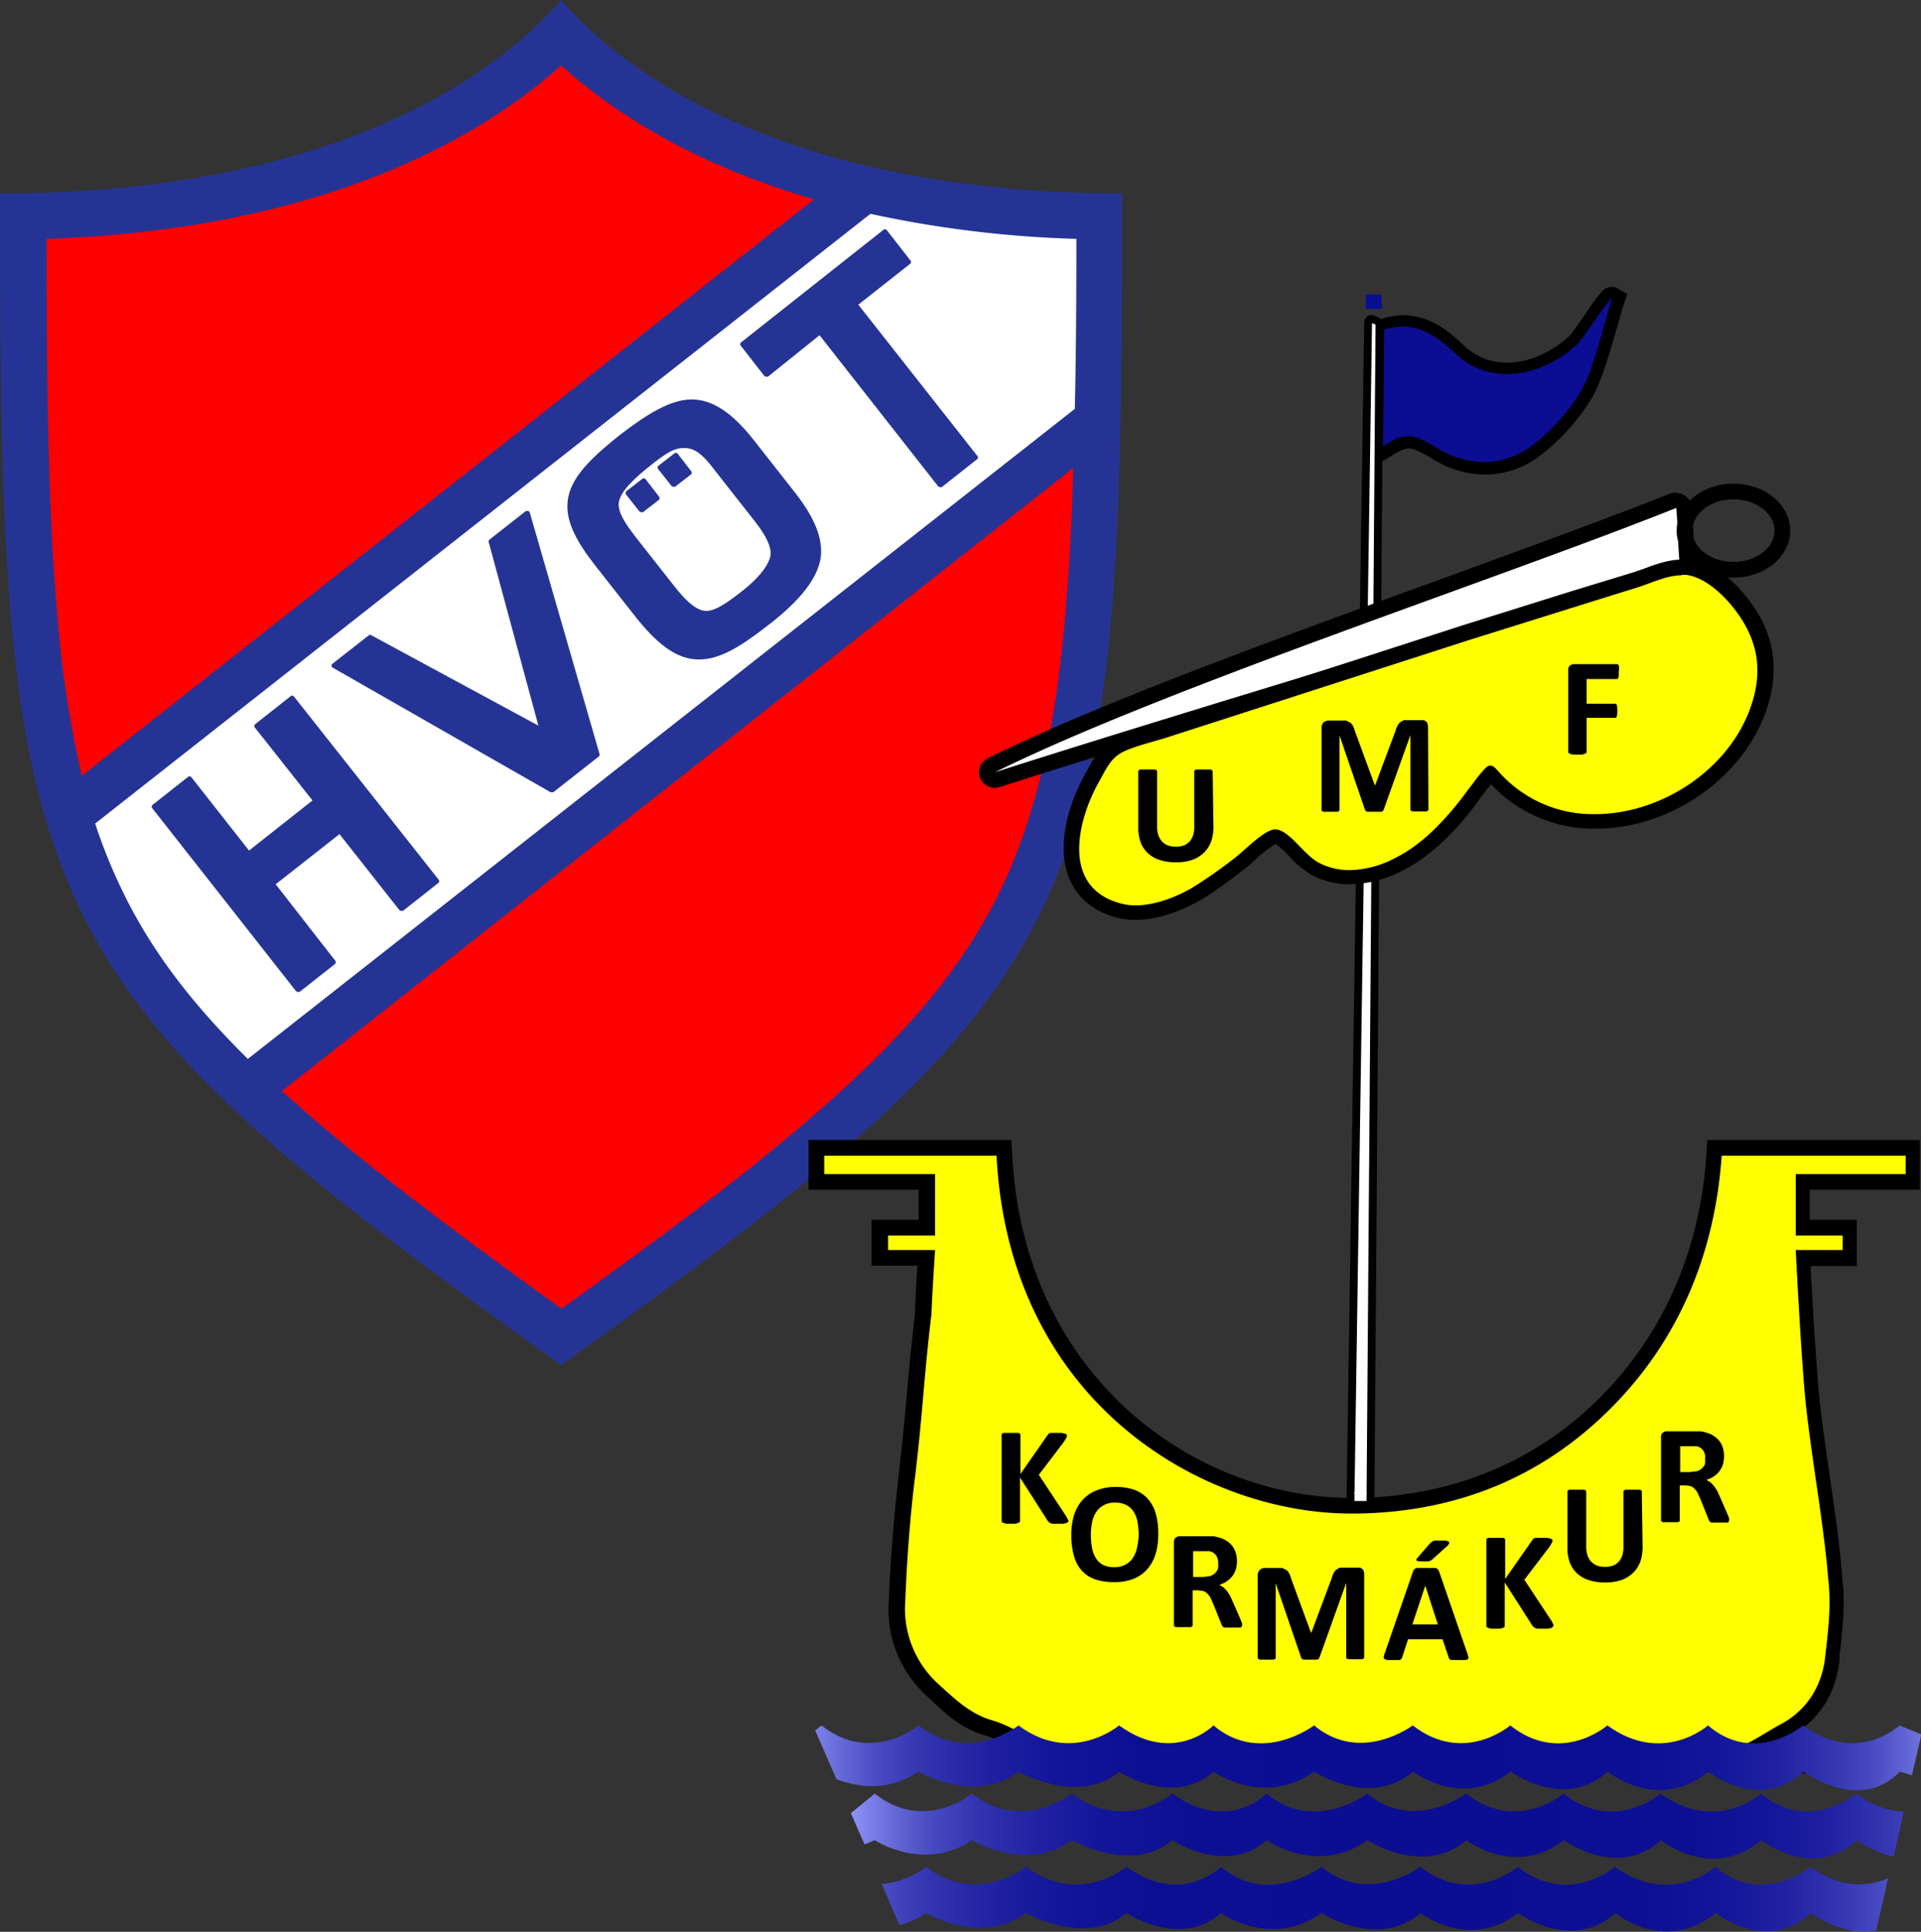 <svg xmlns="http://www.w3.org/2000/svg" xmlns:xlink="http://www.w3.org/1999/xlink" viewBox="0 0 490.6 493.3"><rect x="0" y="0" width="490.6" height="493.3" fill="#333333" stroke="none"/><defs><linearGradient id="a" x1="204.1" y1="452.28" x2="504.23" y2="452.28" gradientUnits="userSpaceOnUse"><stop offset="0" stop-color="#999eff"/><stop offset="0.02" stop-color="#7f83eb"/><stop offset="0.05" stop-color="#6064d3"/><stop offset="0.08" stop-color="#4548bf"/><stop offset="0.12" stop-color="#3032ae"/><stop offset="0.17" stop-color="#1f21a1"/><stop offset="0.22" stop-color="#131699"/><stop offset="0.3" stop-color="#0d0f93"/><stop offset="0.51" stop-color="#0b0d92"/><stop offset="0.72" stop-color="#0d0f93"/><stop offset="0.79" stop-color="#131699"/><stop offset="0.84" stop-color="#1f21a1"/><stop offset="0.88" stop-color="#3032ae"/><stop offset="0.92" stop-color="#4548bf"/><stop offset="0.95" stop-color="#6064d3"/><stop offset="0.98" stop-color="#7f83eb"/><stop offset="1" stop-color="#999eff"/></linearGradient><linearGradient id="b" x1="217.74" y1="469.63" x2="517.86" y2="469.63" xlink:href="#a"/><linearGradient id="c" x1="206.03" y1="488.37" x2="506.15" y2="488.37" xlink:href="#a"/></defs><title>kormakurhvot</title><path d="M146.1,3.4C126.2,26.4,82,52.8,2.8,52.8,2.8,237.1,8.2,253.3,146.1,352,284,253.3,289.4,237.1,289.4,52.8,210.2,52.8,166,26.4,146.1,3.4Z" transform="translate(-2.8 -3.4)" fill="#253494"/><path d="M146.1,20.1c12,10.9,32.5,24.9,64.6,34.2L23.7,201.5a268.2,268.2,0,0,1-6.1-39.1c-2.5-27-2.9-60.4-2.9-98C87.5,61.9,127.2,37.1,146.1,20.1Z" transform="translate(-2.8 -3.4)" fill="red"/><path d="M33.4,229.5a136.8,136.8,0,0,1-6.3-15.8l198-155.7a285.5,285.5,0,0,0,52.6,6.4c0,15.2-.1,29.7-.4,43.4L66.1,273.8C50.9,258.8,40.6,244.9,33.4,229.5Z" transform="translate(-2.8 -3.4)" fill="#fff"/><path d="M258.9,229.5c-8.4,17.7-20.7,33.6-40.1,51.4s-41.3,34.2-72.6,56.7c-30.6-22-53.6-39.4-71.4-55.6L276.9,122.9c-.4,14.3-1.1,27.5-2.2,39.4C272.1,191.1,267.2,211.8,258.9,229.5Z" transform="translate(-2.8 -3.4)" fill="red"/><path d="M77.9,181.3a.6.6,0,0,0-.9-.1l-9,7.1a.6.6,0,0,0-.1.9l14.7,18.6L66.4,220.6,51.7,201.9a.6.6,0,0,0-.9-.1l-9,7.1a.6.6,0,0,0-.1.9l36.7,46.7.4.2h.5l9-7.1a.6.6,0,0,0,.1-.9L73.2,229.2l16.3-12.8,15.3,19.4.4.2h.5l9-7.1a.6.6,0,0,0,.1-.9Z" transform="translate(-2.8 -3.4)" fill="#253494"/><path d="M138.1,134.3a.6.6,0,0,0-.4-.4h-.6l-9.3,7.3a.6.6,0,0,0-.2.6l12.7,46.9L97.6,165.6a.6.6,0,0,0-.7.1l-9.2,7.2a.6.6,0,0,0,.1,1l55.6,31.8h.7l11.6-9.1a.6.6,0,0,0,.2-.7Z" transform="translate(-2.8 -3.4)" fill="#253494"/><path d="M195.4,115.9c-5.7-7.3-10.8-10.5-16-10.5s-11.2,3.6-18.2,9c-8.7,6.9-13.5,12-13.5,18.3,0,4.4,2.4,9.1,7.1,15.1l9.9,12.6c6.1,7.8,11.1,11.4,16.6,11.4s10.8-3.4,18-9,13.2-12,13.2-18.6c0-4.6-2.3-9.6-7.2-15.7Zm-2.9,38.3c-4.3,3.4-7.1,5.2-9.3,5.2s-4.8-1.9-8.5-6.7l-9.9-12.6h0c-2.6-3.4-4-5.8-4-7.9s2-5,7.2-9.2,7-5.2,9.6-5.2,4.7,1.6,7.9,5.9l9.9,12.6c3,3.8,4.3,6.5,4.2,8.6S197.2,150.5,192.5,154.2Z" transform="translate(-2.8 -3.4)" fill="#253494"/><path d="M167.7,125.8a.6.6,0,0,0-.9-.1l-4,3.1a.6.6,0,0,0-.2.4.6.6,0,0,0,.1.5l3.4,4.3.4.2h.5l4-3.1a.6.6,0,0,0,.1-.9Z" transform="translate(-2.8 -3.4)" fill="#253494"/><path d="M175.9,119.3a.6.6,0,0,0-.9-.1l-4,3.1a.6.6,0,0,0-.1.9l3.4,4.3.4.2h.5l4-3.1a.6.6,0,0,0,.1-.9Z" transform="translate(-2.8 -3.4)" fill="#253494"/><path d="M252.3,119.7,222,81.2l13.2-10.4a.6.6,0,0,0,.1-.9l-6-7.7a.6.6,0,0,0-.9-.1L192.1,90.8a.6.6,0,0,0-.1.9l6,7.7.4.2h.5L212.1,89l30.3,38.6.4.2h.5l9-7.1a.6.6,0,0,0,.1-.9Z" transform="translate(-2.8 -3.4)" fill="#253494"/><path d="M381.9,123a24.4,24.4,0,0,1-12.6-3.8c-3.1-1.9-5.2-2.9-6.9-2.9s-3.1.8-5.6,2.3l-2.3,1.4.3-33.5,1-.3a16.4,16.4,0,0,1,5.3-.9c6.1,0,10.8,3.9,14.3,7.2a17.3,17.3,0,0,0,12.3,4.9c5.8,0,12-2.6,16.9-7.2a61.8,61.8,0,0,0,4.2-5.6c4.1-5.9,4.6-6.4,5.7-6.4h.4l.4.2,1,.6-.4,1.2c-.5,1.5-1.1,3.7-1.8,6.1-1.8,6.3-4,14.1-6.2,17.7a50.7,50.7,0,0,1-13.5,14.8A21.6,21.6,0,0,1,381.9,123Z" transform="translate(-2.8 -3.4)" fill="#0b0d92"/><path d="M414.5,79.7h0c-1.8,5.5-4.9,18.7-7.9,23.5a49.1,49.1,0,0,1-13.1,14.4,20.1,20.1,0,0,1-11.7,3.8,22.9,22.9,0,0,1-11.8-3.5c-3.5-2.1-5.6-3.1-7.6-3.1s-3.7.9-6.4,2.5l.3-29.7a14.8,14.8,0,0,1,4.8-.8c5.1,0,9.3,3,13.3,6.8a18.8,18.8,0,0,0,13.3,5.3c6.2,0,12.8-2.8,17.9-7.6,1.7-1.6,8-11.6,8.8-11.6m0-3c-2,0-2.8,1.2-6.9,7.1-1.3,1.9-3.3,4.8-3.9,5.4-4.7,4.3-10.5,6.8-15.9,6.8a15.9,15.9,0,0,1-11.2-4.5c-3.7-3.6-8.7-7.6-15.3-7.6a17.9,17.9,0,0,0-5.7,1l-2,.7v2.1l-.3,29.7v5.4l4.6-2.8c2.6-1.6,3.8-2.1,4.8-2.1s2.8.7,6.1,2.7a25.8,25.8,0,0,0,13.4,4,23,23,0,0,0,13.4-4.4,52.2,52.2,0,0,0,13.9-15.3c2.3-3.8,4.5-11.4,6.4-18,.7-2.5,1.3-4.6,1.8-6.1l.8-2.3L416,77.1l-.7-.4h-.9Z" transform="translate(-2.8 -3.4)"/><path d="M355.5,78.6l.3,3.4a.3.3,0,0,1-.3.3h-3.6a.3.3,0,0,1-.3-.3V78.9a.3.3,0,0,1,.3-.3h3.5" transform="translate(-2.8 -3.4)" fill="#0b0d92"/><path d="M274.6,453.3h-.1a2.1,2.1,0,0,1-1.4-.5,65.5,65.5,0,0,1-8.1-3.9,53.7,53.7,0,0,0-9.4-4.4c-5.8-1.5-9.3-4.8-13-8.3l-1.8-1.6a27.9,27.9,0,0,1-8.9-22.6c.4-10.9,1.3-21.9,2.5-31.8s1.6-14.9,2.1-20.8,1.1-12,2.1-20.8c0-1.9.5-10.1.8-14.1H227.4v-7.7h12V305.2H211.3v-8.7h47.9v1.9c3,58.1,47.9,89.5,88.6,89.5h1.6c25-.4,46.3-9.2,63.2-26.2s26.1-38.4,27.8-63.4v-1.9h50.8v8.7H463.4v11.7h12v7.7H463.5c.3,6.5,1.4,26.3,2.4,36.4.7,6.5,1.7,13.1,2.6,19.5,1.2,8.4,2.5,17.1,3.2,25.8.8,6.8.1,12.9-.7,19.5v1.1c-.9,8.7-5.2,14.9-13,18.8l-2.8,1.7a51.7,51.7,0,0,1-8.1,4.3l6.4,2.4-174.3-1.2-1.6-.4,1.7,2.5Z" transform="translate(-2.8 -3.4)" fill="#ffff01"/><path d="M489.5,298.5v4.7H461.4v15.7h12v3.7h-12s1.3,26.2,2.5,38.6c1.6,15.2,4.5,30,5.8,45.3.8,7,0,13.2-.8,20.2s-4.5,13.6-11.9,17.3c-5.5,3.1-10.6,7-16.8,7h-.9l2.9,1-162.8-1.2-6.2-1.4h0a10.1,10.1,0,0,1,1.1,1.8c-5.3-1.8-12.5-6.9-18.1-8.5s-9.5-5.4-14-9.5a25.9,25.9,0,0,1-8.2-21c.4-10.3,1.2-21.4,2.5-31.7,2.1-17.7,2.1-24,4.2-41.7,0-2.1.9-16.2.9-16.2h-12v-3.7h12V303.2H213.3v-4.7h44c3.2,62.9,52.5,91.4,90.6,91.4h1.6c25.1-.4,46.9-9.1,64.6-26.8s26.7-40,28.4-64.6h47M274.2,451.1h.3l-.3-.2M209.3,294.5v12.7h28.1v7.7h-12v11.7h11.7c-.3,4.2-.6,10.1-.6,12-1,8.8-1.6,14.9-2.1,20.8s-1.1,12-2.1,20.8-2.1,21-2.5,32a29.8,29.8,0,0,0,9.5,24.1h0l1.7,1.6c3.9,3.6,7.6,7.1,13.9,8.8a52.9,52.9,0,0,1,9,4.2,69.8,69.8,0,0,0,8.1,3.9,4.2,4.2,0,0,0,2.1.7l9.8,3.3-2.6-3.9,160.6,1.1,22.5.2-12.5-4.7,4-2.3,2.7-1.6c8.3-4.2,13-11.1,14-20.4v-1.1c.8-6.6,1.5-12.9.7-19.9-.7-8.8-2-17.5-3.2-25.9-.9-6.3-1.9-12.9-2.6-19.4-.9-9.1-1.9-26.3-2.3-34.2h11.8V314.9h-12v-7.7h28.1V294.5H438.8l-.2,3.7c-1.6,24.4-11,45.9-27.2,62.1s-37.4,25.2-61.9,25.6h-1.6c-39.8,0-83.6-30.7-86.6-87.6l-.2-3.8H209.3Z" transform="translate(-2.8 -3.4)"/><path d="M275.7,391.6a.6.6,0,0,1-.1.4l-.4.3-.8.2h-2.9l-.7-.3-.4-.4-7.1-11.1v11.1a.6.6,0,0,1-.1.3l-.4.2-.7.2h-2.3l-.7-.2-.4-.2a.5.5,0,0,1-.1-.3v-22a.5.5,0,0,1,.1-.3l.4-.2h3.8l.4.2a.6.6,0,0,1,.1.3v10l6.9-9.9.3-.4.5-.2H274l.8.2.4.2a.5.5,0,0,1,.1.3,1.4,1.4,0,0,1-.2.6l-.6,1-6.4,8.4,7,10.6.5,1Z" transform="translate(-2.8 -3.4)"/><path d="M298.6,395.1a17.3,17.3,0,0,1-.7,5.2,10.5,10.5,0,0,1-2.2,3.9,9.3,9.3,0,0,1-3.5,2.4,13.1,13.1,0,0,1-4.9.8,14.4,14.4,0,0,1-4.8-.7,8.3,8.3,0,0,1-3.4-2.2,9.3,9.3,0,0,1-2-3.7,18.7,18.7,0,0,1-.7-5.4,16.8,16.8,0,0,1,.7-5.1,10.5,10.5,0,0,1,2.2-3.9,9.4,9.4,0,0,1,3.5-2.4,13,13,0,0,1,4.9-.9,14.3,14.3,0,0,1,4.7.7,8.3,8.3,0,0,1,3.4,2.2,9.5,9.5,0,0,1,2.1,3.7A17.8,17.8,0,0,1,298.6,395.1Zm-5,.3a17.9,17.9,0,0,0-.3-3.4,7.2,7.2,0,0,0-1-2.6,4.7,4.7,0,0,0-1.9-1.7,6.4,6.4,0,0,0-2.9-.6,5.9,5.9,0,0,0-2.9.7,5.4,5.4,0,0,0-1.9,1.8,7.3,7.3,0,0,0-1,2.6,15.7,15.7,0,0,0-.3,3.1,18.6,18.6,0,0,0,.3,3.4,7.4,7.4,0,0,0,1,2.6,4.5,4.5,0,0,0,1.8,1.7,6.6,6.6,0,0,0,2.9.6,6,6,0,0,0,2.9-.7,5.2,5.2,0,0,0,1.9-1.8,7.5,7.5,0,0,0,1-2.6A16.1,16.1,0,0,0,293.6,395.4Z" transform="translate(-2.8 -3.4)"/><path d="M320,418.5a.7.7,0,0,1-.1.3l-.3.2h-4.2l-.4-.3-.2-.4-2.1-5.2-.7-1.6a5,5,0,0,0-.8-1.1,2.9,2.9,0,0,0-1-.7l-1.3-.2h-1.5v8.9a.5.5,0,0,1-.1.3l-.4.2h-3.8l-.4-.2a.5.5,0,0,1-.1-.3V397.2a1.4,1.4,0,0,1,.4-1.1,1.5,1.5,0,0,1,1-.4h8.7a9.8,9.8,0,0,1,2.5.7,6.1,6.1,0,0,1,1.9,1.3,5.3,5.3,0,0,1,1.2,1.9,6.8,6.8,0,0,1,.4,2.5,7.2,7.2,0,0,1-.3,2.1,5.5,5.5,0,0,1-.9,1.7,5.8,5.8,0,0,1-1.4,1.3,7.7,7.7,0,0,1-1.9.9l1,.6.9.9.8,1.2.7,1.5,2,4.6.4,1A2,2,0,0,1,320,418.5Zm-6.1-15.9a3.5,3.5,0,0,0-.5-2,2.9,2.9,0,0,0-1.7-1.1h-4.2v6.6h2.4l1.8-.2a3.5,3.5,0,0,0,1.3-.7,2.8,2.8,0,0,0,.8-1.1A3.6,3.6,0,0,0,313.9,402.6Z" transform="translate(-2.8 -3.4)"/><path d="M351.2,426.6a.6.6,0,0,1-.1.3l-.4.2h-3.6l-.4-.2a.5.5,0,0,1-.1-.3v-19h0l-6.8,19-.2.4-.4.2h-3.5l-.4-.2-.2-.3-6.5-19h0v19a.6.6,0,0,1-.1.3l-.4.2h-3.6l-.4-.2a.6.6,0,0,1-.1-.3V405.7a1.9,1.9,0,0,1,.5-1.4,1.8,1.8,0,0,1,1.3-.5h4.5l1,.5a2.5,2.5,0,0,1,.7.8,5.9,5.9,0,0,1,.5,1.3l5.1,13.9h.1l5.2-13.9a7.3,7.3,0,0,1,.5-1.3,3,3,0,0,1,.7-.9l.9-.5h5.2l.6.4a1.6,1.6,0,0,1,.3.6,2.5,2.5,0,0,1,.1.8Z" transform="translate(-2.8 -3.4)"/><path d="M377.5,425.5a6.2,6.2,0,0,1,.3,1,.6.6,0,0,1-.1.6l-.7.2h-3.6l-.4-.2-.2-.4-1.6-4.7h-8.8l-1.5,4.6-.2.4-.4.3H357l-.7-.3a.7.7,0,0,1-.1-.6,5.9,5.9,0,0,1,.3-1l7.2-20.8.3-.5.5-.3h5l.5.3.3.5Zm-10.7-17.2h0l-3.3,9.9H370Zm1.2-10.8.5-.4.5-.3h3.2l.6.3a.3.3,0,0,1,.1.4l-.3.5-4,3.6-.4.3-.5.2h-2.6l-.5-.2a.3.3,0,0,1-.1-.3l.3-.4Z" transform="translate(-2.8 -3.4)"/><path d="M399.5,418.4a.6.6,0,0,1-.1.4l-.4.3-.8.2h-2.9l-.7-.3-.4-.4-7.1-11.1v11.1a.6.6,0,0,1-.1.3l-.4.2-.7.2h-2.3l-.7-.2-.4-.2a.5.5,0,0,1-.1-.3v-22a.5.5,0,0,1,.1-.3l.4-.2h3.8l.4.2a.6.6,0,0,1,.1.3v10l6.9-9.9.3-.4.5-.2h3.1l.8.2.4.2a.5.5,0,0,1,.1.3,1.4,1.4,0,0,1-.2.6l-.6,1-6.4,8.4,7,10.6.5,1Z" transform="translate(-2.8 -3.4)"/><path d="M422.3,398.3a11,11,0,0,1-.6,3.9,7.6,7.6,0,0,1-1.9,2.9,8.1,8.1,0,0,1-3,1.8,12.9,12.9,0,0,1-4.2.6,13.2,13.2,0,0,1-4-.6,7.7,7.7,0,0,1-3-1.7,7.3,7.3,0,0,1-1.9-2.8,10.9,10.9,0,0,1-.6-3.9V384.3a.5.5,0,0,1,.1-.3l.4-.2h3.8l.4.2a.5.5,0,0,1,.1.3v13.8a7.6,7.6,0,0,0,.3,2.4,4.4,4.4,0,0,0,1,1.7,4.1,4.1,0,0,0,1.5,1,5.7,5.7,0,0,0,2,.3,5.5,5.5,0,0,0,2-.3,4,4,0,0,0,1.5-1,4.5,4.5,0,0,0,.9-1.6,6.7,6.7,0,0,0,.3-2.2V384.3a.5.5,0,0,1,.1-.3l.4-.2h3.7l.4.2a.5.5,0,0,1,.1.3Z" transform="translate(-2.8 -3.4)"/><path d="M444.4,391.7a.7.7,0,0,1-.1.3l-.3.2h-4.2l-.4-.3-.2-.4-2.1-5.2-.7-1.6a5,5,0,0,0-.8-1.1,2.9,2.9,0,0,0-1-.7l-1.3-.2h-1.5v8.9a.5.5,0,0,1-.1.3l-.4.2h-3.8l-.4-.2a.5.5,0,0,1-.1-.3V370.4a1.4,1.4,0,0,1,.4-1.1,1.5,1.5,0,0,1,1-.4h8.7a9.8,9.8,0,0,1,2.5.7,6.1,6.1,0,0,1,1.9,1.3,5.3,5.3,0,0,1,1.2,1.9,6.8,6.8,0,0,1,.4,2.5,7.2,7.2,0,0,1-.3,2.1,5.5,5.5,0,0,1-.9,1.7,5.8,5.8,0,0,1-1.4,1.3,7.7,7.7,0,0,1-1.9.9l1,.6.9.9.8,1.2.7,1.5,2,4.6.4,1A2,2,0,0,1,444.4,391.7Zm-6.1-15.9a3.5,3.5,0,0,0-.5-2,2.9,2.9,0,0,0-1.7-1.1h-4.2v6.6h2.4l1.8-.2a3.5,3.5,0,0,0,1.3-.7,2.8,2.8,0,0,0,.8-1.1A3.6,3.6,0,0,0,438.2,375.8Z" transform="translate(-2.8 -3.4)"/><path d="M415.8,174.2a7.7,7.7,0,0,1,0,.9,2,2,0,0,1-.1.6l-.2.3h-7.9v6.3H415l.2.3a2,2,0,0,1,.1.6,9.1,9.1,0,0,1,0,1.8,2.3,2.3,0,0,1-.1.6l-.2.3h-7.5V195a.6.6,0,0,1-.1.3l-.4.2-.7.2H404l-.7-.2-.4-.2a.5.5,0,0,1-.1-.3V173.8a1.4,1.4,0,0,1,.4-1.1,1.5,1.5,0,0,1,1-.4h11.3l.2.3a2.2,2.2,0,0,1,.1.6A7.9,7.9,0,0,1,415.8,174.2Z" transform="translate(-2.8 -3.4)"/><path d="M348.7,387.7a1,1,0,0,1-1-1l4.5-300.9a1,1,0,0,1,.5-.8l.5-.2h.4l.9.4a1,1,0,0,1,.6.9l-2.3,300.4a1,1,0,0,1-1,1Z" transform="translate(-2.8 -3.4)" fill="#fff"/><path d="M353.2,85.9l.9.4-2.3,300.4h-3.1l4.5-300.9m0-2a2,2,0,0,0-2,2l-4.5,300.9a2,2,0,0,0,2,2h3.1a2,2,0,0,0,2-2l2.3-300.4a2,2,0,0,0-1.2-1.8l-.9-.4-.8-.2Z" transform="translate(-2.8 -3.4)"/><path d="M256.9,202.6a2,2,0,0,1-.9-3.8c28.1-13.9,74.4-30.7,115.2-45.6,22.1-8,43.1-15.6,58.9-22h.7a2,2,0,0,1,2,1.8c.2,2.5.3,4.7.4,6.9s.2,4.3.4,6.7a2,2,0,0,1-1.4,2.1c-19.5,6.1-46.6,14.4-75.3,23.1-36.6,11.1-74.4,22.7-99.5,30.7Z" transform="translate(-2.8 -3.4)" fill="#fff"/><path d="M430.9,133.1c.4,4.9.4,8.6.8,13.6-44.4,14-130,39.5-174.8,53.9,43.2-21.4,128.7-49.4,174-67.5m0-4-1.5.3c-15.8,6.3-36.7,13.9-58.9,22C329.7,166.2,283.4,183,255.1,197a4,4,0,0,0,1.8,7.6l1.2-.2c25.2-8.1,63-19.6,99.5-30.7,28.7-8.7,55.8-17,75.3-23.1a4,4,0,0,0,2.8-4.1c-.2-2.4-.3-4.5-.4-6.6s-.2-4.4-.4-6.9a4,4,0,0,0-4-3.7Z" transform="translate(-2.8 -3.4)"/><polygon points="345.8 381.4 349 381.4 349 381.1 345.9 381.1 345.8 381.4" fill="#fff"/><path d="M292.8,236.6a16.6,16.6,0,0,1-4.3-.5c-5.3-1.4-8.9-4.4-10.8-8.8-3.2-7.8,0-18.3,4.2-25.5l.8-1.4c1.4-2.5,2.8-5.2,6-6.8a45,45,0,0,1,8.6-3l3.9-1.1,23.6-7.6,9.4-3,43-13.9,25.2-7.9,4.2-1.3,14.1-4.4,2.7-.9c2.7-1,5.9-2.1,8.9-2.1h1.6c7.5,1.1,14.5,9.8,17.1,15.1,3.5,7,3.6,14.4.3,22.7-6.3,15.8-23.5,27.3-41.1,27.3h0a34,34,0,0,1-24.6-9.9l-1.6-1.7-.6-.6-.8.8a44.6,44.6,0,0,0-4,5.1c-.9,1.2-1.8,2.5-2.8,3.7-5.3,6.4-10.5,10.9-16,13.7a27.8,27.8,0,0,1-12.3,3.2,19,19,0,0,1-8.6-2,23.2,23.2,0,0,1-5.6-4.7c-1.6-1.6-3.7-3.8-4.8-3.8s-4.6,3-6.6,4.7-2.2,2-3.1,2.6l-2.4,1.8a82,82,0,0,1-8.3,5.6C305.7,233.4,299.3,236.6,292.8,236.6Z" transform="translate(-2.8 -3.4)" fill="#ffff01"/><path d="M432.2,150.2h1.3c6.4.9,12.9,8.5,15.6,14,3.5,7,3.1,14,.3,21.1-6.1,15.4-23,26-39.2,26A32.1,32.1,0,0,1,387,202c-1.9-1.9-2.6-3.1-3.5-3.1s-1.2.5-2.3,1.7-4.5,6-6.9,8.9c-4.3,5.2-9.3,10.1-15.4,13.1a26,26,0,0,1-11.4,3,17,17,0,0,1-7.7-1.8c-3.9-1.9-7.8-8.6-11.3-8.6h-.4c-3.1.6-7.8,5.8-10.5,7.7a117.2,117.2,0,0,1-10.5,7.3c-4,2.3-9.4,4.4-14.3,4.4a14.6,14.6,0,0,1-3.8-.5c-15.3-4.1-11.1-21.3-5.4-31.3,1.7-3,2.8-5.8,6-7.4s8.4-2.7,12.2-4l23.6-7.6,52.4-16.9,29.4-9.2,14.1-4.4c3.4-1.1,7.3-3,11-3m0-4c-3.4,0-6.7,1.2-9.6,2.3l-2.6.9L406,153.8l-4.2,1.3-25.2,7.9-43,13.9-9.4,3-23.6,7.6-3.8,1.1a46.5,46.5,0,0,0-9,3.1c-3.7,1.9-5.4,5-6.9,7.6l-.7,1.3c-4.4,7.6-7.8,18.8-4.3,27.2,2.1,4.9,6.2,8.4,12.1,9.9a18.6,18.6,0,0,0,4.8.6c6.7,0,13.1-3.1,16.3-4.9a83.4,83.4,0,0,0,8.5-5.8l2.4-1.8c1-.7,2.1-1.7,3.3-2.8a33.6,33.6,0,0,1,5.3-4.1,24.5,24.5,0,0,1,3.4,3.1,24.6,24.6,0,0,0,6.1,5,21,21,0,0,0,9.5,2.2,29.7,29.7,0,0,0,13.2-3.4c5.8-2.9,11.2-7.5,16.7-14.2,1-1.2,2-2.5,2.9-3.8s2.1-2.9,3.2-4.1l.8.8a35.9,35.9,0,0,0,26,10.5c18.3,0,36.3-12,42.9-28.6,3.4-8.7,3.3-16.9-.4-24.3-2.9-5.8-10.3-15-18.6-16.1Z" transform="translate(-2.8 -3.4)"/><path d="M312.7,214.4a11,11,0,0,1-.6,3.9,7.6,7.6,0,0,1-1.9,2.9,8.1,8.1,0,0,1-3,1.8,12.9,12.9,0,0,1-4.2.6,13.2,13.2,0,0,1-4-.6,7.7,7.7,0,0,1-3-1.7,7.3,7.3,0,0,1-1.9-2.8,10.9,10.9,0,0,1-.6-3.9V200.4a.5.5,0,0,1,.1-.3l.4-.2h3.8l.4.2a.5.5,0,0,1,.1.3v13.8a7.6,7.6,0,0,0,.3,2.4,4.4,4.4,0,0,0,1,1.7,4.1,4.1,0,0,0,1.5,1,5.7,5.7,0,0,0,2,.3,5.5,5.5,0,0,0,2-.3,4,4,0,0,0,1.5-1,4.5,4.5,0,0,0,.9-1.6,6.7,6.7,0,0,0,.3-2.2V200.4a.5.5,0,0,1,.1-.3l.4-.2h3.7l.4.2a.5.5,0,0,1,.1.3Z" transform="translate(-2.8 -3.4)"/><path d="M367.6,210.1a.6.6,0,0,1-.1.3l-.4.2h-3.6l-.4-.2a.5.5,0,0,1-.1-.3v-19h0l-6.8,19-.2.4-.4.2H352l-.4-.2-.2-.3-6.5-19h0v19a.6.6,0,0,1-.1.3l-.4.2h-3.6l-.4-.2a.6.6,0,0,1-.1-.3V189.3a1.9,1.9,0,0,1,.5-1.4,1.8,1.8,0,0,1,1.3-.5h4.5l1,.5a2.6,2.6,0,0,1,.7.8,5.9,5.9,0,0,1,.5,1.3l5.1,13.9h.1l5.2-13.9a7.3,7.3,0,0,1,.5-1.3,3,3,0,0,1,.7-.9l.9-.5h5.2l.6.4a1.6,1.6,0,0,1,.3.6,2.6,2.6,0,0,1,.1.8Z" transform="translate(-2.8 -3.4)"/><path d="M416.2,175a7.7,7.7,0,0,1,0,.9,2,2,0,0,1-.1.6l-.2.3h-7.9v6.3h7.5l.2.3a2,2,0,0,1,.1.6,9.1,9.1,0,0,1,0,1.8,2.3,2.3,0,0,1-.1.6l-.2.3h-7.5v8.7a.6.6,0,0,1-.1.3l-.4.2-.7.2h-2.3l-.7-.2-.4-.2a.5.5,0,0,1-.1-.3V174.5a1.4,1.4,0,0,1,.4-1.1,1.5,1.5,0,0,1,1-.4h11.3l.2.3a2.2,2.2,0,0,1,.1.6A7.9,7.9,0,0,1,416.2,175Z" transform="translate(-2.8 -3.4)"/><ellipse cx="442.7" cy="135.5" rx="12.5" ry="10" fill="none" stroke="#000" stroke-miterlimit="10" stroke-width="4"/><path d="M487.9,444s-10.8,10.2-24.6,0c0,0-12.3,10.3-24.3,0,0,0-11.5,10.3-25.7,0,0,0-11.8,10.3-24.8,0,0,0-11.8,10.2-24.9,0,0,0-13.2,10-25.2,0,0,0-13.5,10.3-25.7,0,0,0-10,10.2-24.1,0,0,0-12,10.2-25.7,0,0,0-12.5,10.1-25.5,0,0,0-12,10.1-24.8,0l-1.6,1.3,5.4,12.4c4.6,1.8,12.9,3.6,21-1.9,0,0,14.2,8.5,25.5,0,0,0,15.4,8.8,25.7,0,0,0,13.8,9.2,24.1,0,0,0,12.8,9.2,25.7,0,0,0,14.3,9.4,25.3,0,0,0,12.4,9.7,24.9,0,0,0,13.8,10.1,24.8,0,0,0,12.8,10.6,25.7,0,0,0,13,10.5,24.3,0,0,0,14.3,10.7,24.6,0l3.1.9,2.4-10.4Z" transform="translate(-2.8 -3.4)" fill="url(#a)"/><path d="M476.9,461.4s-12.3,10.3-24.3,0c0,0-11.5,10.3-25.7,0,0,0-11.8,10.3-24.8,0,0,0-11.8,10.2-24.9,0,0,0-13.2,10-25.2,0,0,0-13.5,10.3-25.7,0,0,0-10,10.2-24.1,0,0,0-12,10.2-25.7,0,0,0-12.5,10.1-25.5,0,0,0-12,10.1-24.8,0l-6.1,5,3.5,8,2.6-1.1s12.6,8.3,24.8,0c0,0,14.2,8.5,25.5,0,0,0,15.4,8.8,25.7,0,0,0,13.8,9.2,24.1,0,0,0,12.8,9.2,25.7,0,0,0,14.3,9.4,25.3,0,0,0,12.4,9.7,24.9,0,0,0,13.8,10.1,24.8,0,0,0,12.8,10.6,25.7,0,0,0,13,10.5,24.3,0a27.7,27.7,0,0,0,9.4,4.2l2.6-11.5A21,21,0,0,1,476.9,461.4Z" transform="translate(-2.8 -3.4)" fill="url(#b)"/><path d="M465.2,480.1s-12.3,10.3-24.3,0c0,0-11.5,10.3-25.7,0,0,0-11.8,10.3-24.8,0,0,0-11.8,10.2-24.9,0,0,0-13.2,10-25.2,0,0,0-13.5,10.3-25.7,0,0,0-10,10.2-24.1,0,0,0-12,10.2-25.7,0,0,0-12.5,10.1-25.5,0a21.7,21.7,0,0,1-11.3,4.4l4.5,10.5a21.3,21.3,0,0,0,6.8-3.1s14.2,8.5,25.5,0c0,0,15.4,8.8,25.7,0,0,0,13.8,9.2,24.1,0,0,0,12.8,9.2,25.7,0,0,0,14.3,9.4,25.3,0,0,0,12.4,9.7,24.9,0,0,0,13.8,10.1,24.8,0,0,0,12.8,10.6,25.7,0,0,0,13,10.5,24.3,0,0,0,8.2,6.2,16.7,4.4l3-13.3C480.5,485,473.4,486.1,465.2,480.1Z" transform="translate(-2.8 -3.4)" fill="url(#c)"/></svg>
